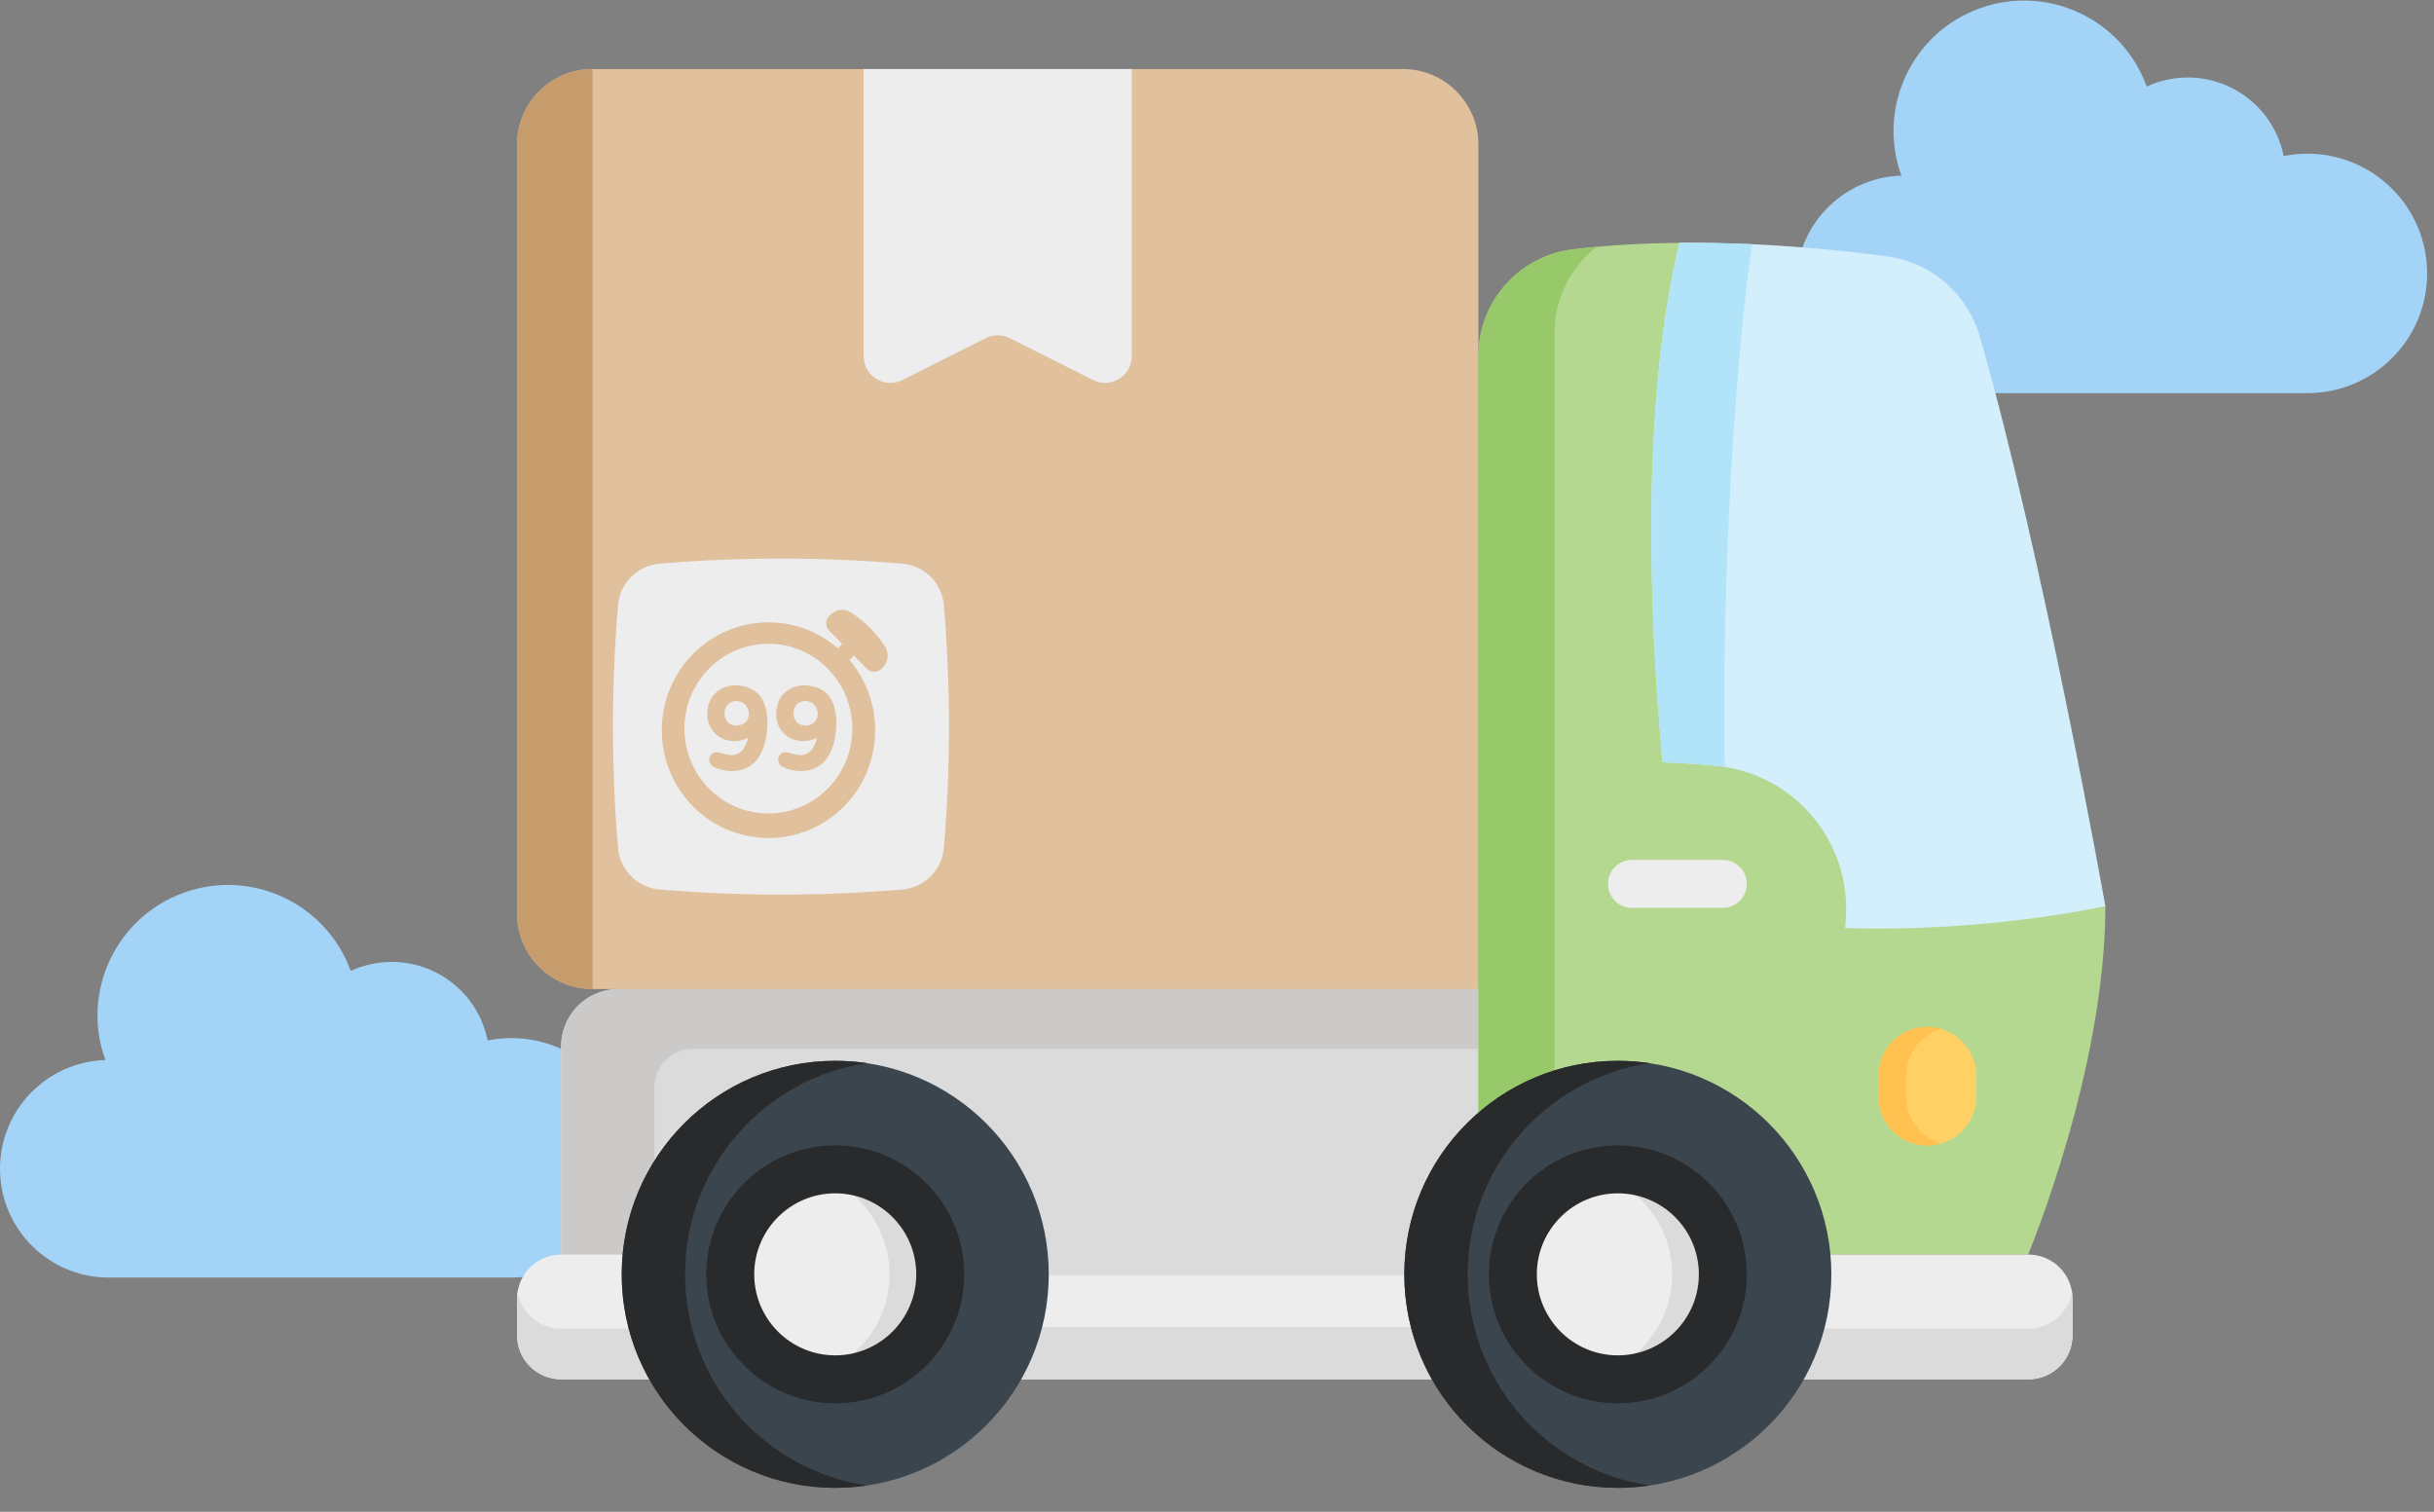 <?xml version="1.0" encoding="UTF-8"?>
<svg width="161px" height="100px" viewBox="0 0 161 100" version="1.1" xmlns="http://www.w3.org/2000/svg" xmlns:xlink="http://www.w3.org/1999/xlink">
    <rect x="0" y="0" width="161" height="100" fill="#808080" stroke="none"/>
    <title>Group 13</title>
    <g id="UI-Style-Guide" stroke="none" stroke-width="1" fill="none" fill-rule="evenodd">
        <g id="04.-Iconography-&amp;-Illustration" transform="translate(-544, -1302)" fill-rule="nonzero">
            <g id="Group-13" transform="translate(544, 1302)">
                <g id="cloud" transform="translate(118.8, 0)" fill="#A3D4F7">
                    <path d="M33.825,10.166 C33.299,10.166 32.773,10.219 32.257,10.323 C31.868,8.381 30.609,6.724 28.843,5.827 C27.077,4.93 24.996,4.892 23.199,5.724 C21.572,1.243 16.619,-1.071 12.138,0.556 C7.656,2.183 5.342,7.135 6.969,11.617 C3.043,11.741 -0.058,14.99 0.001,18.918 C0.06,22.845 3.257,26 7.185,26.006 L33.825,26.006 C38.199,26.006 41.745,22.46 41.745,18.086 C41.745,13.712 38.199,10.166 33.825,10.166 Z" id="Path"></path>
                </g>
                <g id="cloud-copy" transform="translate(0, 58.5)" fill="#A3D4F7">
                    <path d="M33.825,10.166 C33.299,10.166 32.773,10.219 32.257,10.323 C31.868,8.381 30.609,6.724 28.843,5.827 C27.077,4.93 24.996,4.892 23.199,5.724 C21.572,1.243 16.619,-1.071 12.138,0.556 C7.656,2.183 5.342,7.135 6.969,11.617 C3.043,11.741 -0.058,14.99 0.001,18.918 C0.06,22.845 3.257,26 7.185,26.006 L33.825,26.006 C38.199,26.006 41.745,22.46 41.745,18.086 C41.745,13.712 38.199,10.166 33.825,10.166 Z" id="Path"></path>
                </g>
                <g id="mover-truck" transform="translate(34.2, 4.5)">
                    <path d="M63.591,5.063 L63.591,65.67 L6.705,60.921 L4.997,60.921 C2.237,60.921 5.83213478e-15,58.684 5.83213478e-15,55.924 L5.83213478e-15,5.063 C5.83213478e-15,2.303 2.237,0.066 4.997,0.066 L22.927,0.066 L31.795,3.899 L40.663,0.066 L58.594,0.066 C61.354,0.066 63.591,2.303 63.591,5.063 L63.591,5.063 Z" id="Path" fill="#E0C09D"></path>
                    <path d="M4.997,0.066 L4.997,60.921 C2.237,60.921 0,58.684 0,55.924 L0,5.063 C0,2.303 2.237,0.066 4.997,0.066 Z" id="Path" fill="#C69C6D"></path>
                    <path d="M38.103,20.638 L32.588,17.869 C32.089,17.619 31.501,17.619 31.002,17.869 L25.488,20.638 C24.313,21.228 22.927,20.373 22.927,19.058 L22.927,0.065 L40.663,0.065 L40.663,19.058 C40.663,20.373 39.278,21.228 38.103,20.638 L38.103,20.638 Z" id="Path" fill="#EDEDED"></path>
                    <path d="M72.814,60.922 L61.335,79.846 L60.514,85.015 L33.348,85.015 L7.93,79.846 L2.917,78.487 L2.917,64.71 C2.917,62.618 4.613,60.922 6.706,60.922 L72.814,60.922 Z" id="Path" fill="#DBDBDB"></path>
                    <path d="M70.417,64.875 L72.814,60.921 L6.705,60.921 C4.725,60.921 3.102,62.441 2.934,64.378 C2.923,64.482 2.917,64.592 2.917,64.71 L2.917,78.489 L7.929,79.846 L33.347,85.017 L39.516,85.017 L14.098,79.846 L9.086,78.489 L9.086,67.418 C9.086,66.013 10.224,64.875 11.629,64.875 L70.417,64.875 Z" id="Path" fill="#CBCAC8"></path>
                    <path d="M99.948,78.487 C99.948,78.487 105.062,66.331 105.062,55.433 C105.062,55.433 97.297,37.792 93.119,23.282 C92.3,20.438 89.88,18.347 86.945,17.962 C83.492,17.509 82.159,11.514 76.894,11.563 C74.575,11.585 72.199,11.71 69.873,11.987 C66.294,12.413 63.591,15.436 63.591,19.04 L63.591,78.487 L99.948,78.487 L99.948,78.487 Z" id="Path" fill="#B5D891"></path>
                    <path d="M71.412,11.827 C69.703,13.166 68.622,15.243 68.622,17.553 L68.622,78.487 L63.591,78.487 L63.591,19.04 C63.591,15.435 66.294,12.413 69.873,11.985 C70.384,11.926 70.897,11.871 71.412,11.827 L71.412,11.827 Z" id="Path" fill="#97C96A"></path>
                    <polygon id="Path" fill="#EDEDED" points="61.335 79.846 60.514 86.738 33.348 86.738 7.93 79.846 47.856 79.846"></polygon>
                    <polygon id="Path" fill="#DBDBDB" points="61.335 83.292 60.514 86.738 33.348 86.738 7.93 83.292"></polygon>
                    <path d="M99.975,86.737 L77.174,86.737 L77.174,78.487 L99.975,78.487 C101.585,78.487 102.89,79.792 102.89,81.402 L102.89,83.822 C102.89,85.432 101.585,86.737 99.975,86.737 L99.975,86.737 Z" id="Path" fill="#EDEDED"></path>
                    <path d="M102.891,81.403 L102.891,83.824 C102.891,85.434 101.585,86.738 99.975,86.738 L77.174,86.738 L77.174,83.381 L99.975,83.381 C101.427,83.381 102.629,82.322 102.854,80.934 C102.878,81.086 102.891,81.244 102.891,81.403 L102.891,81.403 Z" id="Path" fill="#DBDBDB"></path>
                    <path d="M2.917,86.737 L21.313,86.737 L21.313,78.487 L2.917,78.487 C1.307,78.487 0.002,79.792 0.002,81.402 L0.002,83.822 C0.002,85.432 1.307,86.737 2.917,86.737 Z" id="Path" fill="#EDEDED"></path>
                    <path d="M0.001,81.403 L0.001,83.824 C0.001,85.434 1.307,86.738 2.917,86.738 L21.313,86.738 L21.313,83.381 L2.917,83.381 C1.466,83.381 0.263,82.322 0.039,80.934 C0.014,81.086 0.001,81.244 0.001,81.403 L0.001,81.403 Z" id="Path" fill="#DBDBDB"></path>
                    <path d="M105.062,55.434 C105.062,55.434 97.232,57.199 87.849,56.884 C87.868,56.658 87.882,56.429 87.895,56.201 C88.21,51.291 84.705,46.976 79.885,46.234 C79.748,46.213 79.609,46.194 79.467,46.179 C78.148,46.033 76.89,45.957 75.772,45.925 C74.92,36.622 74.292,22.317 76.892,11.563 C78.535,11.549 80.149,11.585 81.697,11.654 C82.236,11.68 82.767,11.707 83.287,11.739 C86.073,11.914 88.588,12.187 90.59,12.451 C93.522,12.834 95.943,14.927 96.761,17.77 C100.942,32.28 105.062,55.434 105.062,55.434 Z" id="Path" fill="#D3EFFB"></path>
                    <path d="M76.894,11.559 C76.894,11.561 76.894,11.561 76.892,11.563" id="Path" fill="#D3EFFB"></path>
                    <path d="M79.885,46.234 C79.748,46.213 79.609,46.194 79.467,46.179 C78.148,46.033 76.89,45.957 75.772,45.925 C74.92,36.622 74.292,22.317 76.892,11.563 C78.535,11.548 80.149,11.584 81.697,11.654 C80.543,19.552 79.678,33.751 79.885,46.234 L79.885,46.234 Z" id="Path" fill="#B1E4F9"></path>
                    <g id="Group" transform="translate(58.687, 65.664)">
                        <circle id="Oval" fill="#3B454D" cx="14.127" cy="14.129" r="14.123"></circle>
                        <path d="M16.224,28.095 C15.539,28.199 14.838,28.252 14.127,28.252 C6.328,28.252 0.004,21.928 0.004,14.129 C0.004,6.328 6.328,0.004 14.127,0.004 C14.838,0.004 15.539,0.057 16.224,0.16 C9.418,1.171 4.195,7.039 4.195,14.129 C4.195,21.217 9.418,27.084 16.224,28.095 Z" id="Path" fill="#282A2C"></path>
                        <circle id="Oval" fill="#EDEDED" cx="14.127" cy="14.129" r="6.945"></circle>
                        <path d="M21.072,14.129 C21.072,17.964 17.962,21.074 14.127,21.074 C13.548,21.074 12.989,21.003 12.451,20.869 C15.477,20.118 17.717,17.384 17.717,14.129 C17.717,10.871 15.477,8.138 12.451,7.389 C12.989,7.255 13.548,7.184 14.127,7.184 C17.962,7.184 21.072,10.292 21.072,14.129 Z" id="Path" fill="#DBDBDB"></path>
                        <path d="M14.127,22.659 C9.424,22.659 5.597,18.832 5.597,14.129 C5.597,9.425 9.424,5.599 14.127,5.599 C18.831,5.599 22.657,9.426 22.657,14.129 C22.657,18.832 18.831,22.659 14.127,22.659 Z M14.127,8.77 C11.172,8.77 8.768,11.174 8.768,14.129 C8.768,17.084 11.172,19.488 14.127,19.488 C17.082,19.488 19.486,17.084 19.486,14.129 C19.486,11.174 17.082,8.77 14.127,8.77 Z" id="Shape" fill="#282A2C"></path>
                    </g>
                    <g id="Group" transform="translate(6.772, 65.664)">
                        <circle id="Oval" fill="#3B454D" cx="14.276" cy="14.129" r="14.123"></circle>
                        <path d="M16.373,28.095 C15.688,28.199 14.987,28.252 14.276,28.252 C6.477,28.252 0.153,21.928 0.153,14.129 C0.153,6.328 6.477,0.004 14.276,0.004 C14.987,0.004 15.688,0.057 16.373,0.16 C9.567,1.171 4.344,7.039 4.344,14.129 C4.344,21.217 9.567,27.084 16.373,28.095 Z" id="Path" fill="#282A2C"></path>
                        <circle id="Oval" fill="#EDEDED" cx="14.276" cy="14.129" r="6.945"></circle>
                        <path d="M21.221,14.129 C21.221,17.964 18.111,21.074 14.276,21.074 C13.697,21.074 13.138,21.003 12.6,20.869 C15.627,20.118 17.867,17.384 17.867,14.129 C17.867,10.871 15.627,8.138 12.6,7.389 C13.138,7.255 13.697,7.184 14.276,7.184 C18.111,7.184 21.221,10.292 21.221,14.129 Z" id="Path" fill="#DBDBDB"></path>
                        <path d="M14.276,22.659 C9.573,22.659 5.746,18.832 5.746,14.129 C5.746,9.425 9.573,5.599 14.276,5.599 C18.98,5.599 22.806,9.426 22.806,14.129 C22.806,18.832 18.98,22.659 14.276,22.659 L14.276,22.659 Z M14.276,8.77 C11.321,8.77 8.917,11.174 8.917,14.129 C8.917,17.084 11.321,19.488 14.276,19.488 C17.231,19.488 19.635,17.084 19.635,14.129 C19.635,11.174 17.231,8.77 14.276,8.77 L14.276,8.77 Z" id="Shape" fill="#282A2C"></path>
                    </g>
                    <path d="M79.759,55.551 L73.751,55.551 C72.875,55.551 72.165,54.841 72.165,53.966 C72.165,53.09 72.875,52.38 73.751,52.38 L79.759,52.38 C80.635,52.38 81.344,53.09 81.344,53.966 C81.344,54.841 80.635,55.551 79.759,55.551 L79.759,55.551 Z" id="Path" fill="#EDEDED"></path>
                    <path d="M93.29,63.427 C91.499,63.427 90.047,64.879 90.047,66.671 L90.047,68.029 C90.047,69.82 91.499,71.272 93.29,71.272 C95.081,71.272 96.534,69.82 96.534,68.029 L96.534,66.671 C96.533,64.879 95.081,63.427 93.29,63.427 L93.29,63.427 Z" id="Path" fill="#FFD064"></path>
                    <path d="M94.207,71.141 C93.915,71.225 93.609,71.272 93.29,71.272 C91.499,71.272 90.047,69.82 90.047,68.029 L90.047,66.672 C90.047,64.879 91.499,63.427 93.29,63.427 C93.609,63.427 93.915,63.473 94.207,63.558 C92.863,63.953 91.88,65.198 91.88,66.672 L91.88,68.029 C91.88,69.502 92.863,70.745 94.207,71.141 L94.207,71.141 Z" id="Path" fill="#FFC250"></path>
                    <g id="Group" transform="translate(6.156, 32.422)">
                        <path d="M19.332,21.915 C13.979,22.364 8.626,22.364 3.273,21.915 C1.808,21.792 0.649,20.633 0.526,19.168 C0.077,13.815 0.077,8.461 0.526,3.108 C0.649,1.643 1.808,0.484 3.273,0.362 C8.626,-0.087 13.979,-0.087 19.332,0.362 C20.797,0.484 21.956,1.643 22.079,3.108 C22.528,8.462 22.528,13.815 22.079,19.168 C21.956,20.633 20.797,21.792 19.332,21.915 L19.332,21.915 Z" id="Path" fill="#EDEDED"></path>
                        <g id="Group-3" transform="translate(3.42, 3.146)" fill="#E0C09D">
                            <g id="Group-2" transform="translate(3.01, 5.267)">
                                <path d="M7.656,0.344 C7.39,0.165 7.066,0.055 6.684,0.015 C6.132,-0.044 5.657,0.075 5.257,0.373 C4.858,0.67 4.63,1.095 4.572,1.648 C4.514,2.201 4.637,2.664 4.94,3.036 C5.243,3.409 5.647,3.622 6.153,3.676 C6.535,3.717 6.903,3.643 7.256,3.454 C7.174,3.841 7.03,4.138 6.823,4.345 C6.616,4.553 6.344,4.638 6.009,4.603 C5.939,4.595 5.705,4.54 5.31,4.437 C5.067,4.373 4.815,4.499 4.72,4.73 C4.618,4.976 4.724,5.259 4.963,5.377 C5.301,5.546 5.644,5.64 5.992,5.661 C6.597,5.697 7.132,5.561 7.602,5.168 C7.831,4.971 8.026,4.69 8.187,4.325 C8.348,3.96 8.454,3.527 8.507,3.026 C8.588,2.249 8.503,1.586 8.253,1.037 C8.121,0.754 7.922,0.523 7.656,0.344 Z M7.004,2.501 C6.829,2.625 6.622,2.674 6.382,2.649 C6.142,2.623 5.963,2.524 5.845,2.35 C5.728,2.177 5.681,1.975 5.705,1.746 C5.729,1.516 5.822,1.335 5.985,1.202 C6.148,1.069 6.345,1.015 6.577,1.04 C6.81,1.065 6.994,1.169 7.132,1.352 C7.269,1.536 7.326,1.742 7.302,1.971 C7.278,2.201 7.178,2.378 7.004,2.501 L7.004,2.501 L7.004,2.501 Z" id="Fill-13"></path>
                                <path d="M3.098,0.344 C2.832,0.165 2.508,0.055 2.126,0.015 C1.574,-0.044 1.098,0.075 0.699,0.373 C0.3,0.67 0.072,1.095 0.014,1.648 C-0.044,2.201 0.079,2.664 0.382,3.036 C0.684,3.409 1.089,3.622 1.595,3.676 C1.977,3.717 2.344,3.643 2.698,3.454 C2.616,3.841 2.471,4.138 2.265,4.345 C2.057,4.553 1.786,4.638 1.451,4.603 C1.38,4.595 1.147,4.54 0.751,4.437 C0.509,4.373 0.257,4.499 0.162,4.73 C0.06,4.976 0.166,5.259 0.405,5.377 C0.743,5.546 1.086,5.64 1.434,5.661 C2.039,5.697 2.574,5.561 3.044,5.168 C3.273,4.971 3.468,4.69 3.629,4.325 C3.789,3.96 3.896,3.527 3.949,3.026 C4.03,2.249 3.945,1.586 3.695,1.037 C3.562,0.754 3.363,0.523 3.098,0.344 Z M2.446,2.501 C2.271,2.625 2.064,2.674 1.823,2.649 C1.583,2.623 1.405,2.524 1.287,2.35 C1.169,2.177 1.123,1.975 1.147,1.746 C1.171,1.516 1.264,1.335 1.427,1.202 C1.589,1.069 1.787,1.015 2.019,1.04 C2.251,1.065 2.436,1.169 2.573,1.352 C2.711,1.536 2.768,1.742 2.744,1.971 C2.72,2.201 2.62,2.378 2.446,2.501 L2.446,2.501 L2.446,2.501 Z" id="Fill-13-Copy"></path>
                            </g>
                            <path d="M14.536,4.165 L14.625,4.074 C14.987,3.708 15.048,3.14 14.773,2.705 C14.502,2.278 14.18,1.876 13.809,1.501 C13.416,1.104 12.981,0.75 12.503,0.439 C12.081,0.164 11.523,0.224 11.169,0.582 L11.07,0.683 C10.806,0.949 10.806,1.379 11.07,1.645 L11.938,2.522 L11.938,2.522 L11.647,2.817 C10.412,1.748 8.812,1.098 7.057,1.098 C3.159,1.099 2.67306177e-14,4.291 2.67306177e-14,8.232 C2.67306177e-14,12.171 3.159,15.364 7.057,15.364 C10.956,15.364 14.115,12.171 14.115,8.232 C14.115,6.458 13.473,4.841 12.415,3.593 L12.706,3.298 L13.563,4.165 C13.829,4.434 14.262,4.436 14.53,4.17 C14.532,4.169 14.534,4.167 14.536,4.165 Z M12.602,8.127 C12.602,11.226 10.116,13.739 7.05,13.739 C3.983,13.739 1.497,11.226 1.497,8.127 C1.497,5.027 3.983,2.515 7.05,2.515 C10.116,2.515 12.602,5.027 12.602,8.127 L12.602,8.127 L12.602,8.127 Z" id="Fill-14"></path>
                        </g>
                    </g>
                </g>
            </g>
        </g>
    </g>
</svg>